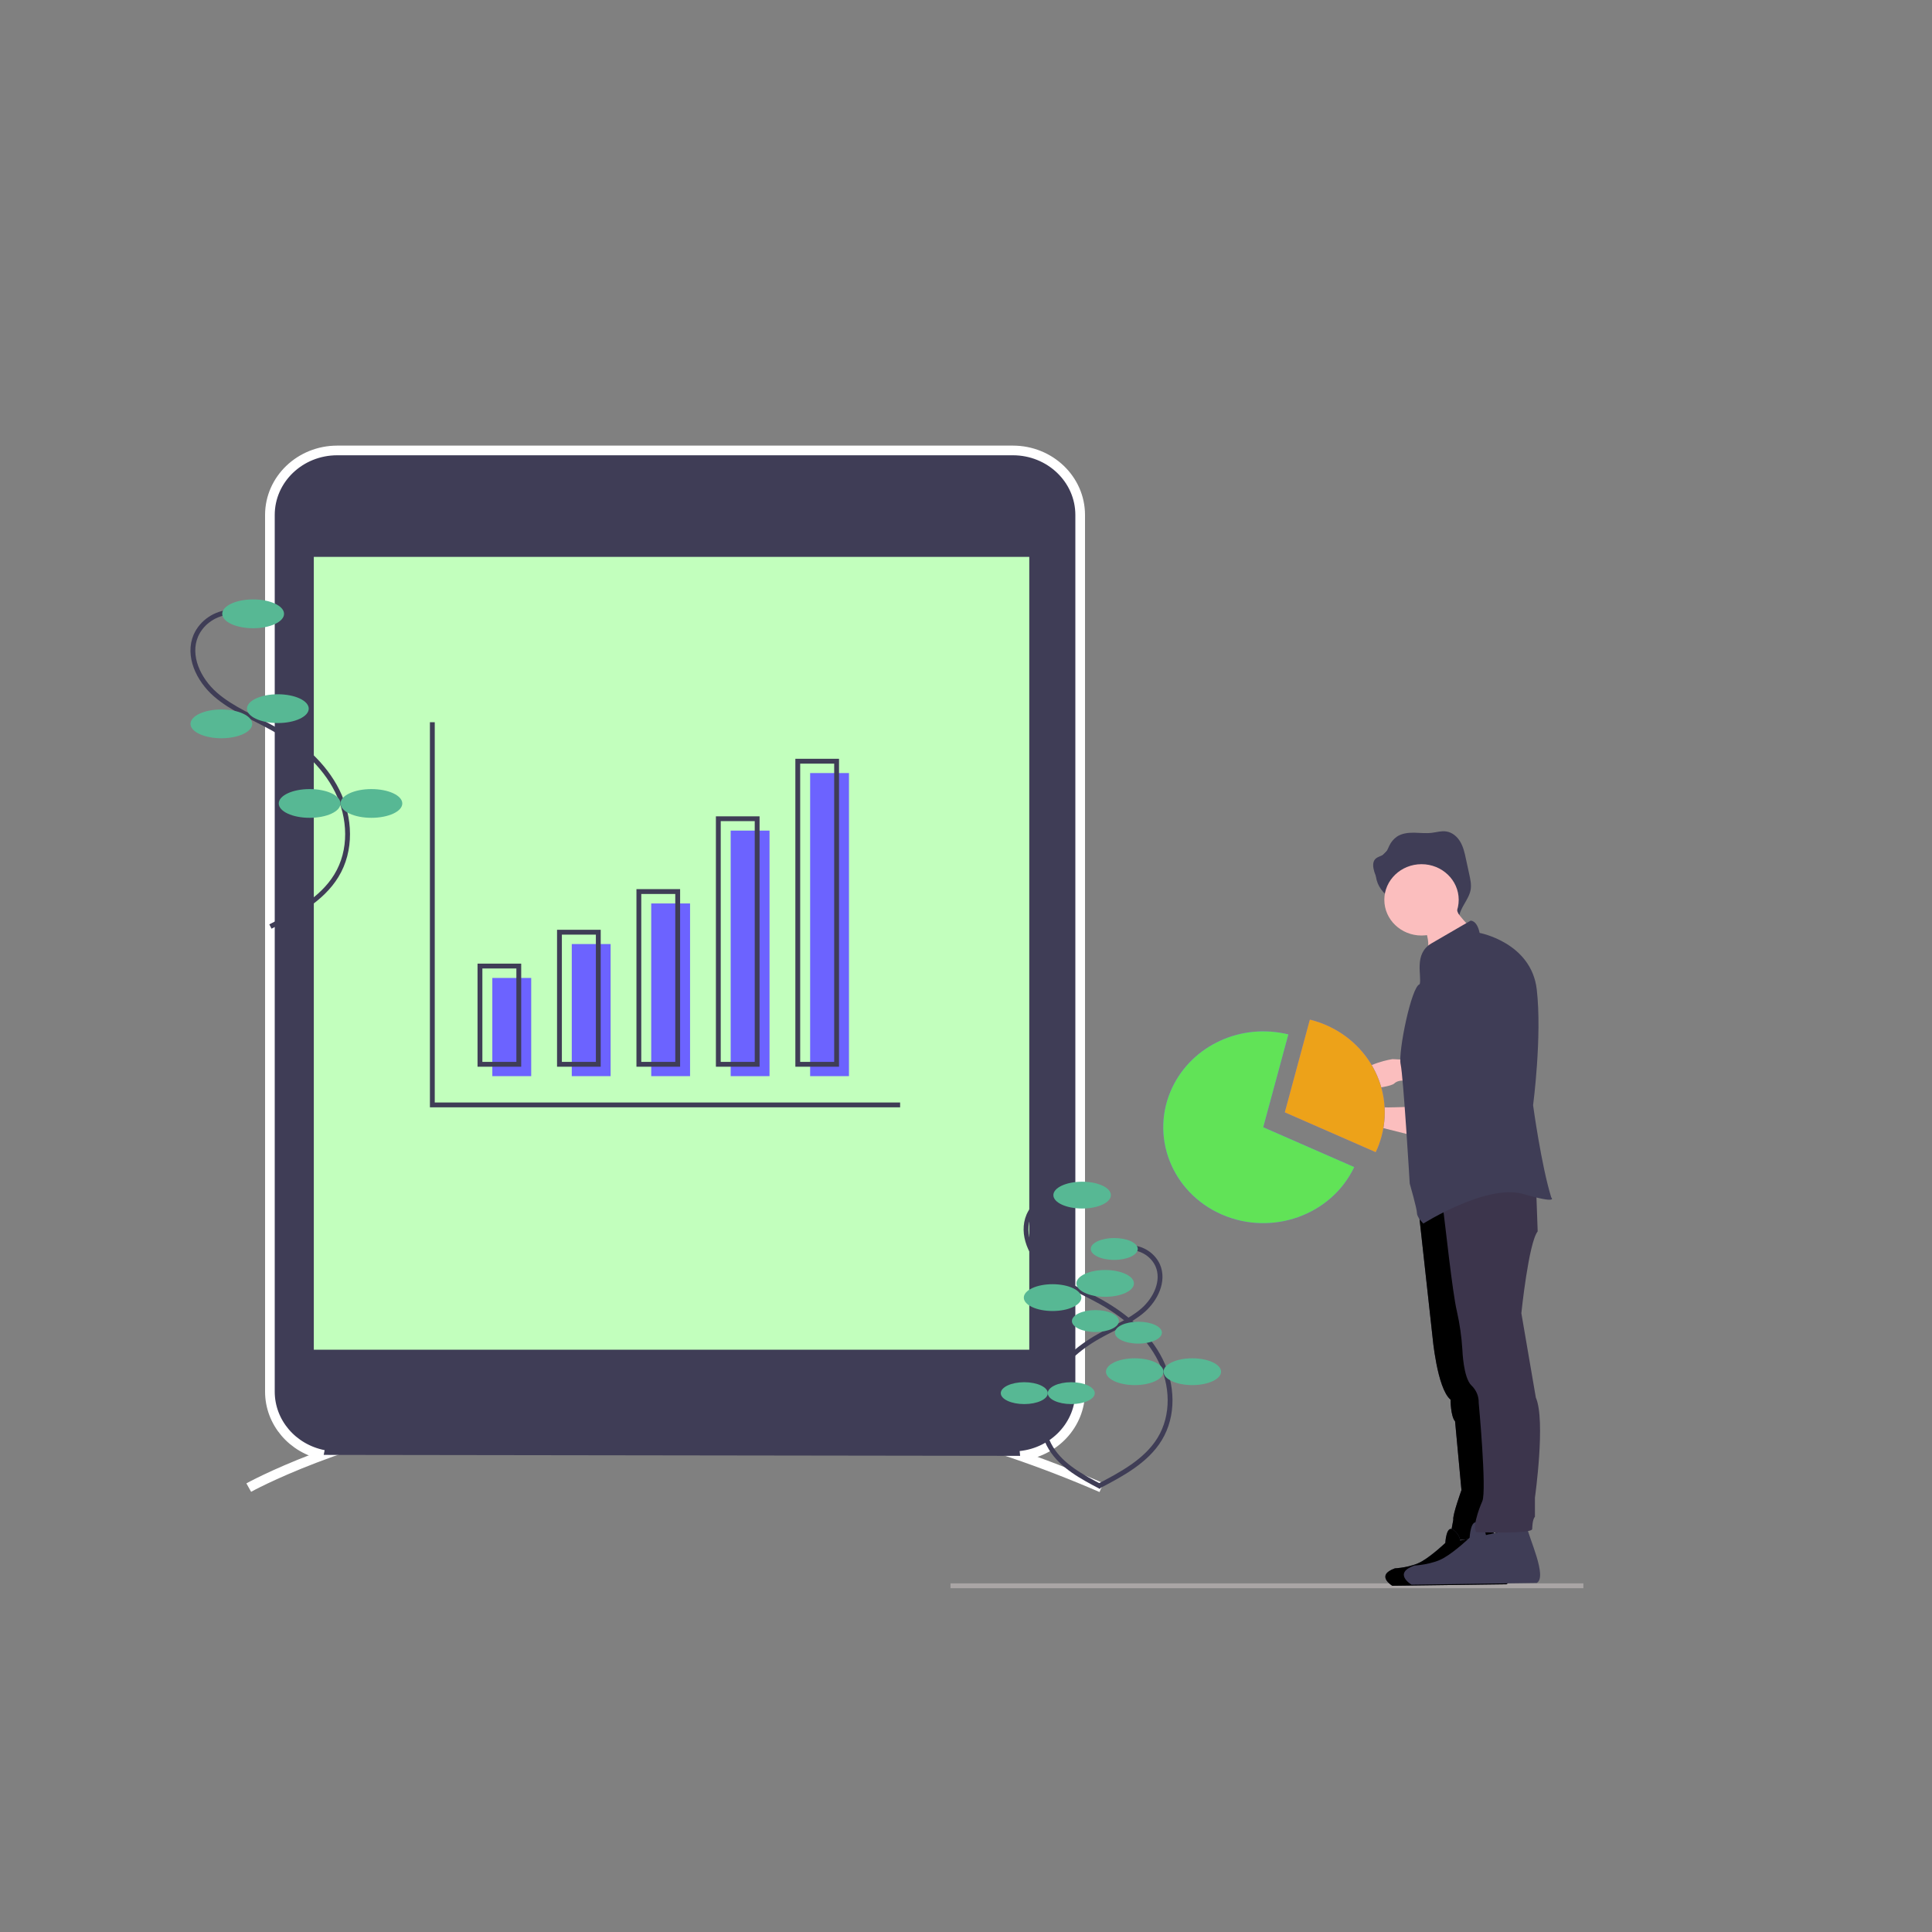 <?xml version="1.0" encoding="UTF-8" standalone="no"?>
<!DOCTYPE svg PUBLIC "-//W3C//DTD SVG 1.1//EN" "http://www.w3.org/Graphics/SVG/1.1/DTD/svg11.dtd">
<svg version="1.1" xmlns="http://www.w3.org/2000/svg" xmlns:xlink="http://www.w3.org/1999/xlink" preserveAspectRatio="xMidYMid meet" viewBox="0 0 400 400" width="400" height="400"><rect x="0" y="0" width="400" height="400" fill="#808080" stroke="none"/><defs><path d="M282.67 228.64C282.67 228.64 274.77 230.09 274.21 231.52C274.21 231.52 283.23 233.14 284.73 233.14C284.73 233.14 293.37 235.31 293.37 235.31C293.22 234.08 292.77 230.4 292.62 229.18C290.63 229.08 284.17 229.72 282.67 228.64Z" id="kA68eC9fY"></path><path d="M282.67 228.64C282.67 228.64 274.77 230.09 274.21 231.52C274.21 231.52 283.23 233.14 284.73 233.14C284.73 233.14 293.37 235.31 293.37 235.31C293.22 234.08 292.77 230.4 292.62 229.18C290.63 229.08 284.17 229.72 282.67 228.64Z" id="e4bmiIjuP9"></path><path d="M293.13 186.25C292.4 185.71 292.34 184.68 291.81 183.96C291.04 182.93 289.5 182.8 288.17 182.85C287.37 182.89 286.49 182.93 285.8 182.51C285.1 182.07 284.79 181.27 284.54 180.5C284.27 179.59 284.09 178.49 284.78 177.81C285.26 177.35 286.02 177.25 286.56 176.83C287.11 176.41 287.34 175.72 287.64 175.1C287.98 174.36 288.53 173.7 289.21 173.22C290.23 172.54 291.51 172.39 292.74 172.4C293.97 172.42 295.2 172.57 296.42 172.43C297.42 172.31 298.41 171.99 299.41 172.14C300.67 172.31 301.73 173.23 302.35 174.31C302.97 175.38 303.25 176.61 303.5 177.81C303.57 178.13 304.14 180.76 304.21 181.08C304.43 182.1 304.65 183.14 304.49 184.17C304.13 186.29 302.18 187.98 302.04 190.12C301.77 188.92 300.9 187.92 299.71 187.47C299.56 187.4 299.4 187.38 299.24 187.42C299.04 187.48 298.92 187.67 298.81 187.82C298.48 188.23 297.47 188.85 296.9 188.56C296.39 188.3 296.77 187.48 296.12 187.07C295.66 186.82 295.14 186.68 294.62 186.67C294.09 186.67 293.57 186.53 293.13 186.25Z" id="b1sNPL1qlD"></path><path d="M293.13 186.25C292.4 185.71 292.34 184.68 291.81 183.96C291.04 182.93 289.5 182.8 288.17 182.85C287.37 182.89 286.49 182.93 285.8 182.51C285.1 182.07 284.79 181.27 284.54 180.5C284.27 179.59 284.09 178.49 284.78 177.81C285.26 177.35 286.02 177.25 286.56 176.83C287.11 176.41 287.34 175.72 287.64 175.1C287.98 174.36 288.53 173.7 289.21 173.22C290.23 172.54 291.51 172.39 292.74 172.4C293.97 172.42 295.2 172.57 296.42 172.43C297.42 172.31 298.41 171.99 299.41 172.14C300.67 172.31 301.73 173.23 302.35 174.31C302.97 175.38 303.25 176.61 303.5 177.81C303.57 178.13 304.14 180.76 304.21 181.08C304.43 182.1 304.65 183.14 304.49 184.17C304.13 186.29 302.18 187.98 302.04 190.12C301.77 188.92 300.9 187.92 299.71 187.47C299.56 187.4 299.4 187.38 299.24 187.42C299.04 187.48 298.92 187.67 298.81 187.82C298.48 188.23 297.47 188.85 296.9 188.56C296.39 188.3 296.77 187.48 296.12 187.07C295.66 186.82 295.14 186.68 294.62 186.67C294.09 186.67 293.57 186.53 293.13 186.25Z" id="e7etm0M0o"></path><path d="M311.41 227.93C311.41 227.93 308.59 227.56 308.21 227.93C307.84 228.28 293.93 225.94 292.05 223.95C292.05 223.95 289.8 223.24 288.67 224.32C287.55 225.4 276.28 226.48 279.66 223.24C283.04 219.99 288.3 219.28 288.3 219.28C289.02 219.31 294.73 219.6 295.44 219.63C295.44 219.63 299.2 220.71 301.45 219.63C301.45 219.63 310.09 218.91 310.09 218.91C311.18 219.28 314.44 220.36 315.54 220.71C314.71 222.15 316.85 228.64 311.41 227.93Z" id="a4ObfVk4Mf"></path><path d="M311.41 227.93C311.41 227.93 308.59 227.56 308.21 227.93C307.84 228.28 293.93 225.94 292.05 223.95C292.05 223.95 289.8 223.24 288.67 224.32C287.55 225.4 276.28 226.48 279.66 223.24C283.04 219.99 288.3 219.28 288.3 219.28C289.02 219.31 294.73 219.6 295.44 219.63C295.44 219.63 299.2 220.71 301.45 219.63C301.45 219.63 310.09 218.91 310.09 218.91C311.18 219.28 314.44 220.36 315.54 220.71C314.71 222.15 316.85 228.64 311.41 227.93Z" id="f4QIrlVRqY"></path><path d="M316.29 223.24C316.29 223.24 311.59 221.25 310.65 221.44C310.65 221.44 305.96 219.09 305.96 219.09C305.96 219.09 301.64 209.37 302.01 206.67C302.38 203.96 302.2 196.03 307.84 195.67C309.53 198.19 316.29 196.57 316.29 208.29C316.29 209.78 316.29 221.74 316.29 223.24Z" id="f3rurKc29"></path><path d="M316.29 223.24C316.29 223.24 311.59 221.25 310.65 221.44C310.65 221.44 305.96 219.09 305.96 219.09C305.96 219.09 301.64 209.37 302.01 206.67C302.38 203.96 302.2 196.03 307.84 195.67C309.53 198.19 316.29 196.57 316.29 208.29C316.29 209.78 316.29 221.74 316.29 223.24Z" id="bJHtpSbz1"></path><path d="M294.31 185.31C298.31 185.31 301.54 183.69 301.54 181.71C301.54 179.71 298.31 178.1 294.31 178.1C290.31 178.1 287.08 179.71 287.08 181.71C287.08 183.69 290.31 185.31 294.31 185.31Z" id="cxrBHqDEE"></path><path d="M294.31 185.31C298.31 185.31 301.54 183.69 301.54 181.71C301.54 179.71 298.31 178.1 294.31 178.1C290.31 178.1 287.08 179.71 287.08 181.71C287.08 183.69 290.31 185.31 294.31 185.31Z" id="c8SR86mKY"></path><path d="M301.08 188.37C302.47 188.37 303.61 185.67 303.61 182.34C303.61 179.01 302.47 176.3 301.08 176.3C299.67 176.3 298.54 179.01 298.54 182.34C298.54 185.67 299.67 188.37 301.08 188.37Z" id="a7UlALFyP"></path><path d="M301.08 188.37C302.47 188.37 303.61 185.67 303.61 182.34C303.61 179.01 302.47 176.3 301.08 176.3C299.67 176.3 298.54 179.01 298.54 182.34C298.54 185.67 299.67 188.37 301.08 188.37Z" id="dj850yqjS"></path><path d="M286.03 235.29C285.73 236.41 285.33 237.5 284.83 238.55C283.57 238 277.29 235.25 266 230.3C268.76 220.06 270.49 213.65 271.19 211.09C282.25 213.84 288.9 224.67 286.03 235.29Z" id="c46SFOHvQi"></path><path d="M286.03 235.29C285.73 236.41 285.33 237.5 284.83 238.55C283.57 238 277.29 235.25 266 230.3C268.76 220.06 270.49 213.65 271.19 211.09C282.25 213.84 288.9 224.67 286.03 235.29Z" id="a2gVqWx2n"></path><path d="M280.38 241.63C275.64 251.6 263.35 256 252.95 251.45C242.55 246.9 237.96 235.12 242.71 225.14C246.88 216.38 257.01 211.75 266.74 214.16C266.05 216.73 264.32 223.13 261.54 233.38C272.85 238.32 279.13 241.08 280.38 241.63Z" id="azhJMD0M4"></path><path d="M280.38 241.63C275.64 251.6 263.35 256 252.95 251.45C242.55 246.9 237.96 235.12 242.71 225.14C246.88 216.38 257.01 211.75 266.74 214.16C266.05 216.73 264.32 223.13 261.54 233.38C272.85 238.32 279.13 241.08 280.38 241.63Z" id="a1wwvwy8em"></path><path d="M296.57 276.63C296.57 276.63 297.51 287.44 300.32 289.78C300.32 289.78 300.32 293.2 301.26 294.28C301.39 295.71 302.44 307.1 302.58 308.52C302.58 308.52 300.69 313.74 300.89 314.65C300.89 314.65 300.13 318.43 300.32 318.79C300.32 318.79 309.34 318.79 309.34 318.79C309.22 316.86 308.59 307.19 307.46 289.78C307.07 287.09 305.13 273.64 301.64 249.42L293.57 249.37C295.44 266.33 296.43 275.42 296.57 276.63Z" id="b3NpYqk5ZO"></path><path d="M296.57 276.63C296.57 276.63 297.51 287.44 300.32 289.78C300.32 289.78 300.32 293.2 301.26 294.28C301.39 295.71 302.44 307.1 302.58 308.52C302.58 308.52 300.69 313.74 300.89 314.65C300.89 314.65 300.13 318.43 300.32 318.79C300.32 318.79 309.34 318.79 309.34 318.79C309.22 316.86 308.59 307.19 307.46 289.78C307.07 287.09 305.13 273.64 301.64 249.42L293.57 249.37C295.44 266.33 296.43 275.42 296.57 276.63Z" id="i5PvchcP1x"></path><path d="M296.57 276.63C296.57 276.63 297.51 287.44 300.32 289.78C300.32 289.78 300.32 293.2 301.26 294.28C301.39 295.71 302.44 307.1 302.58 308.52C302.58 308.52 300.69 313.74 300.89 314.65C300.89 314.65 300.13 318.43 300.32 318.79C300.32 318.79 309.34 318.79 309.34 318.79C309.22 316.86 308.59 307.19 307.46 289.78C307.07 287.09 305.13 273.64 301.64 249.42L293.57 249.37C295.44 266.33 296.43 275.42 296.57 276.63Z" id="b36rICAebP"></path><path d="M296.57 276.63C296.57 276.63 297.51 287.44 300.32 289.78C300.32 289.78 300.32 293.2 301.26 294.28C301.39 295.71 302.44 307.1 302.58 308.52C302.58 308.52 300.69 313.74 300.89 314.65C300.89 314.65 300.13 318.43 300.32 318.79C300.32 318.79 309.34 318.79 309.34 318.79C309.22 316.86 308.59 307.19 307.46 289.78C307.07 287.09 305.13 273.64 301.64 249.42L293.57 249.37C295.44 266.33 296.43 275.42 296.57 276.63Z" id="c1uDStAbOq"></path><path d="M327.82 328.32L196.79 328.32" id="ahEUTjTM9"></path><path d="M327.82 328.32L196.79 328.32" id="e1MtsFBvsZ"></path><path d="M294.22 187.83C299.41 187.83 303.61 184.69 303.61 180.8C303.61 176.92 299.41 173.78 294.22 173.78C289.03 173.78 284.83 176.92 284.83 180.8C284.83 184.69 289.03 187.83 294.22 187.83Z" id="euOOUr2pK"></path><path d="M294.22 187.83C299.41 187.83 303.61 184.69 303.61 180.8C303.61 176.92 299.41 173.78 294.22 173.78C289.03 173.78 284.83 176.92 284.83 180.8C284.83 184.69 289.03 187.83 294.22 187.83Z" id="c1ZMI2oUGq"></path><path d="M311.91 328C311.91 328 288.27 328.32 288.27 328.32C288.27 328.32 284.68 326.19 288.79 324.71C288.79 324.71 292.21 324.55 294.44 323.23C296.66 321.91 299.24 319.45 299.24 319.45C299.24 319.45 299.41 315.84 300.78 316.66C301.61 317.18 302.17 318.02 302.32 318.96C303.86 318.63 308.49 317.65 310.03 317.31C310.41 319.45 313.96 326.85 311.91 328Z" id="j2epW1pUV"></path><path d="M311.91 328C311.91 328 288.27 328.32 288.27 328.32C288.27 328.32 284.68 326.19 288.79 324.71C288.79 324.71 292.21 324.55 294.44 323.23C296.66 321.91 299.24 319.45 299.24 319.45C299.24 319.45 299.41 315.84 300.78 316.66C301.61 317.18 302.17 318.02 302.32 318.96C303.86 318.63 308.49 317.65 310.03 317.31C310.41 319.45 313.96 326.85 311.91 328Z" id="b6iuJTxLJy"></path><path d="M311.91 328C311.91 328 288.27 328.32 288.27 328.32C288.27 328.32 284.68 326.19 288.79 324.71C288.79 324.71 292.21 324.55 294.44 323.23C296.66 321.91 299.24 319.45 299.24 319.45C299.24 319.45 299.41 315.84 300.78 316.66C301.61 317.18 302.17 318.02 302.32 318.96C303.86 318.63 308.49 317.65 310.03 317.31C310.41 319.45 313.96 326.85 311.91 328Z" id="dEqM6a1rB"></path><path d="M311.91 328C311.91 328 288.27 328.32 288.27 328.32C288.27 328.32 284.68 326.19 288.79 324.71C288.79 324.71 292.21 324.55 294.44 323.23C296.66 321.91 299.24 319.45 299.24 319.45C299.24 319.45 299.41 315.84 300.78 316.66C301.61 317.18 302.17 318.02 302.32 318.96C303.86 318.63 308.49 317.65 310.03 317.31C310.41 319.45 313.96 326.85 311.91 328Z" id="a6y4fHCHC"></path><path d="M318.17 327.73C318.17 327.73 292.24 328.09 292.24 328.09C292.24 328.09 288.3 325.75 292.81 324.13C292.81 324.13 296.57 323.96 299 322.51C301.45 321.07 304.27 318.36 304.27 318.36C304.27 318.36 304.46 314.4 305.96 315.31C306.87 315.88 307.48 316.79 307.65 317.82C309.34 317.47 314.41 316.39 316.1 316.02C316.51 318.37 320.42 326.47 318.17 327.73Z" id="brRwsPF26"></path><path d="M318.17 327.73C318.17 327.73 292.24 328.09 292.24 328.09C292.24 328.09 288.3 325.75 292.81 324.13C292.81 324.13 296.57 323.96 299 322.51C301.45 321.07 304.27 318.36 304.27 318.36C304.27 318.36 304.46 314.4 305.96 315.31C306.87 315.88 307.48 316.79 307.65 317.82C309.34 317.47 314.41 316.39 316.1 316.02C316.51 318.37 320.42 326.47 318.17 327.73Z" id="adKPwxKc"></path><path d="M301.64 271.52C302.23 274.13 302.6 276.79 302.77 279.45C302.77 279.45 302.95 285.22 304.64 286.84C305.64 287.78 306.19 289.09 306.15 290.44C306.15 290.44 307.84 308.63 306.9 310.79C306.9 310.79 304.68 315.77 305.62 317.21C305.62 317.21 317.23 317.65 317.23 316.56C317.23 316.56 317.23 314.58 317.79 314.04C317.79 314.04 317.79 310.08 317.79 310.08C317.79 310.08 320.05 294.05 317.98 289.36C317.98 289.36 314.98 271.88 314.98 271.88C314.98 271.88 316.48 257.29 318.36 254.95C318.36 254.95 317.98 244.32 317.98 244.32C314.11 245.25 302.5 248.07 298.63 249C299.23 253.5 300.69 267.56 301.64 271.52Z" id="eKVJ5pS33"></path><path d="M301.64 271.52C302.23 274.13 302.6 276.79 302.77 279.45C302.77 279.45 302.95 285.22 304.64 286.84C305.64 287.78 306.19 289.09 306.15 290.44C306.15 290.44 307.84 308.63 306.9 310.79C306.9 310.79 304.68 315.77 305.62 317.21C305.62 317.21 317.23 317.65 317.23 316.56C317.23 316.56 317.23 314.58 317.79 314.04C317.79 314.04 317.79 310.08 317.79 310.08C317.79 310.08 320.05 294.05 317.98 289.36C317.98 289.36 314.98 271.88 314.98 271.88C314.98 271.88 316.48 257.29 318.36 254.95C318.36 254.95 317.98 244.32 317.98 244.32C314.11 245.25 302.5 248.07 298.63 249C299.23 253.5 300.69 267.56 301.64 271.52Z" id="a3RlamcKX"></path><path d="M295.37 198.03C295.93 196.18 295.81 194.2 295.02 192.43C294.75 191.83 294.39 191.18 294.59 190.56C294.78 190.1 295.11 189.72 295.54 189.46C296.47 188.78 297.44 188.14 298.44 187.56C299.15 187.15 300.6 186.08 301.4 186.2C301.44 187.24 301.46 188.18 301.94 189.16C302.06 189.39 303.84 191.56 303.92 191.37C303.7 191.85 303.18 192.12 302.7 192.36C299.95 193.83 297.64 195.93 295.37 198.03Z" id="aVEADwLRp"></path><path d="M295.37 198.03C295.93 196.18 295.81 194.2 295.02 192.43C294.75 191.83 294.39 191.18 294.59 190.56C294.78 190.1 295.11 189.72 295.54 189.46C296.47 188.78 297.44 188.14 298.44 187.56C299.15 187.15 300.6 186.08 301.4 186.2C301.44 187.24 301.46 188.18 301.94 189.16C302.06 189.39 303.84 191.56 303.92 191.37C303.7 191.85 303.18 192.12 302.7 192.36C299.95 193.83 297.64 195.93 295.37 198.03Z" id="g6crZwahC"></path><path d="M302.01 186.3C302.01 190.38 298.56 193.69 294.31 193.69C290.06 193.69 286.61 190.38 286.61 186.3C286.61 182.22 290.06 178.92 294.31 178.92C298.56 178.92 302.01 182.22 302.01 186.3Z" id="aZ2fpfMI"></path><path d="M302.01 186.3C302.01 190.38 298.56 193.69 294.31 193.69C290.06 193.69 286.61 190.38 286.61 186.3C286.61 182.22 290.06 178.92 294.31 178.92C298.56 178.92 302.01 182.22 302.01 186.3Z" id="i16Cv8xCQP"></path><path d="M304.46 190.62C304.46 190.62 305.77 190.45 306.34 193.15C306.34 193.15 317.04 195.13 318.17 204.86C319.29 214.59 317.41 228.82 317.41 228.82C317.41 228.82 319.1 241.25 321.17 247.92C321.17 247.92 322.86 249.36 315.35 247.2C307.84 245.04 294.69 253.32 294.69 253.32C294.69 253.32 293.37 252.07 293.37 251.16C293.37 250.26 291.87 245.04 291.87 245.04C291.87 245.04 290.55 222.87 289.99 220.36C289.43 217.83 292.24 204.14 293.93 203.78C294.42 202.08 292.62 197.48 296.38 195.31C300.13 193.15 302.84 191.56 304.46 190.62Z" id="b1E8ofd1ry"></path><path d="M304.46 190.62C304.46 190.62 305.77 190.45 306.34 193.15C306.34 193.15 317.04 195.13 318.17 204.86C319.29 214.59 317.41 228.82 317.41 228.82C317.41 228.82 319.1 241.25 321.17 247.92C321.17 247.92 322.86 249.36 315.35 247.2C307.84 245.04 294.69 253.32 294.69 253.32C294.69 253.32 293.37 252.07 293.37 251.16C293.37 250.26 291.87 245.04 291.87 245.04C291.87 245.04 290.55 222.87 289.99 220.36C289.43 217.83 292.24 204.14 293.93 203.78C294.42 202.08 292.62 197.48 296.38 195.31C300.13 193.15 302.84 191.56 304.46 190.62Z" id="d2MKWUpDSK"></path><path d="M51.5 307.99C51.5 307.99 128.62 264.87 228.04 307.99" id="i2aOR3WWmb"></path><path d="M51.5 307.99C51.5 307.99 128.62 264.87 228.04 307.99" id="e2AKLkZn"></path><path d="M67.02 301.22C60.53 299.94 55.88 294.47 55.88 288.12C55.88 269.97 55.88 124.78 55.88 106.62C55.88 99.24 62.12 93.26 69.82 93.26C69.82 93.26 69.82 93.26 69.82 93.26C83.81 93.26 195.72 93.26 209.71 93.26C217.4 93.26 223.64 99.24 223.64 106.62C223.64 106.62 223.64 106.62 223.64 106.62C223.64 124.78 223.64 269.97 223.64 288.12C223.64 294.95 218.29 300.68 211.21 301.42" id="b2pGnJwCD"></path><path d="M67.02 301.22C60.53 299.94 55.88 294.47 55.88 288.12C55.88 269.97 55.88 124.78 55.88 106.62C55.88 99.24 62.12 93.26 69.82 93.26C69.82 93.26 69.82 93.26 69.82 93.26C83.81 93.26 195.72 93.26 209.71 93.26C217.4 93.26 223.64 99.24 223.64 106.62C223.64 106.62 223.64 106.62 223.64 106.62C223.64 124.78 223.64 269.97 223.64 288.12C223.64 294.95 218.29 300.68 211.21 301.42" id="ccMxZQiSH"></path><path d="M213.6 114.8C213.6 213.89 213.6 268.93 213.6 279.94C213.6 279.94 213.6 279.94 213.6 279.94C124.12 279.94 74.41 279.94 64.47 279.94C64.47 279.94 64.47 279.94 64.47 279.94C64.47 180.86 64.47 125.81 64.47 114.8C64.47 114.8 64.47 114.8 64.47 114.8C153.95 114.8 203.65 114.8 213.6 114.8C213.6 114.8 213.6 114.8 213.6 114.8Z" id="c6ojMnKkQ"></path><path d="M213.6 114.8C213.6 213.89 213.6 268.93 213.6 279.94C213.6 279.94 213.6 279.94 213.6 279.94C124.12 279.94 74.41 279.94 64.47 279.94C64.47 279.94 64.47 279.94 64.47 279.94C64.47 180.86 64.47 125.81 64.47 114.8C64.47 114.8 64.47 114.8 64.47 114.8C153.95 114.8 203.65 114.8 213.6 114.8C213.6 114.8 213.6 114.8 213.6 114.8Z" id="a4sFxbjH1e"></path><path d="M136.11 103.95C136.11 105.89 137.75 107.45 139.76 107.45C141.79 107.45 143.42 105.89 143.42 103.95C143.42 102.01 141.79 100.44 139.76 100.44C137.75 100.44 136.11 102.01 136.11 103.95Z" id="aJHJrycRM"></path><path d="M136.11 103.95C136.11 105.89 137.75 107.45 139.76 107.45C141.79 107.45 143.42 105.89 143.42 103.95C143.42 102.01 141.79 100.44 139.76 100.44C137.75 100.44 136.11 102.01 136.11 103.95Z" id="fdXZ2fK8t"></path><path d="M131.92 288.92C132.91 284.76 137.22 282.16 141.55 283.11C144.62 283.77 146.99 286.09 147.63 289.04" id="a1YAXwYf3U"></path><path d="M131.92 288.92C132.91 284.76 137.22 282.16 141.55 283.11C144.62 283.77 146.99 286.09 147.63 289.04" id="a1w8RLQSG6"></path><path d="M47.8 126.72C44.62 126.89 41.81 128.77 40.56 131.57C38.75 135.77 41.08 140.7 44.58 143.77C48.08 146.83 52.57 148.58 56.66 150.88C62.14 153.96 67.07 158.25 69.82 163.76C72.56 169.27 72.86 176.08 69.62 181.34C66.63 186.22 61.19 189.14 55.99 191.83" id="a2D05PIwim"></path><path d="M47.8 126.72C44.62 126.89 41.81 128.77 40.56 131.57C38.75 135.77 41.08 140.7 44.58 143.77C48.08 146.83 52.57 148.58 56.66 150.88C62.14 153.96 67.07 158.25 69.82 163.76C72.56 169.27 72.86 176.08 69.62 181.34C66.63 186.22 61.19 189.14 55.99 191.83" id="c5gnsqL9n"></path><path d="M52.41 130.07C48.87 130.07 46.01 128.73 46.01 127.09C46.01 125.44 48.87 124.1 52.41 124.1C55.94 124.1 58.81 125.44 58.81 127.09C58.81 128.73 55.94 130.07 52.41 130.07Z" id="b16D17bYnq"></path><path d="M52.41 130.07C48.87 130.07 46.01 128.73 46.01 127.09C46.01 125.44 48.87 124.1 52.41 124.1C55.94 124.1 58.81 125.44 58.81 127.09C58.81 128.73 55.94 130.07 52.41 130.07Z" id="e5Z5l3YC3G"></path><path d="M57.52 149.7C53.99 149.7 51.13 148.36 51.13 146.72C51.13 145.07 53.99 143.74 57.52 143.74C61.06 143.74 63.92 145.07 63.92 146.72C63.92 148.36 61.06 149.7 57.52 149.7Z" id="a2tSycQkiP"></path><path d="M57.52 149.7C53.99 149.7 51.13 148.36 51.13 146.72C51.13 145.07 53.99 143.74 57.52 143.74C61.06 143.74 63.92 145.07 63.92 146.72C63.92 148.36 61.06 149.7 57.52 149.7Z" id="bbF51pdV2"></path><path d="M45.83 152.85C42.3 152.85 39.44 151.51 39.44 149.87C39.44 148.22 42.3 146.89 45.83 146.89C49.36 146.89 52.22 148.22 52.22 149.87C52.22 151.51 49.36 152.85 45.83 152.85Z" id="f1Pt82SwqY"></path><path d="M45.83 152.85C42.3 152.85 39.44 151.51 39.44 149.87C39.44 148.22 42.3 146.89 45.83 146.89C49.36 146.89 52.22 148.22 52.22 149.87C52.22 151.51 49.36 152.85 45.83 152.85Z" id="b8CJvCTl8o"></path><path d="M64.11 169.32C60.57 169.32 57.71 168 57.71 166.35C57.71 164.7 60.57 163.37 64.11 163.37C67.64 163.37 70.5 164.7 70.5 166.35C70.5 168 67.64 169.32 64.11 169.32Z" id="a8O1oTyV7v"></path><path d="M64.11 169.32C60.57 169.32 57.71 168 57.71 166.35C57.71 164.7 60.57 163.37 64.11 163.37C67.64 163.37 70.5 164.7 70.5 166.35C70.5 168 67.64 169.32 64.11 169.32Z" id="gbB9it7y5"></path><path d="M76.89 169.32C73.37 169.32 70.5 168 70.5 166.35C70.5 164.7 73.37 163.37 76.89 163.37C80.43 163.37 83.29 164.7 83.29 166.35C83.29 168 80.43 169.32 76.89 169.32Z" id="a3AOs4682e"></path><path d="M76.89 169.32C73.37 169.32 70.5 168 70.5 166.35C70.5 164.7 73.37 163.37 76.89 163.37C80.43 163.37 83.29 164.7 83.29 166.35C83.29 168 80.43 169.32 76.89 169.32Z" id="a3708FbzTQ"></path><path d="M219.75 247.09C216.79 247.25 214.19 249.01 213.01 251.61C211.33 255.53 213.5 260.12 216.75 262.97C220.02 265.82 224.2 267.45 228 269.59C233.11 272.46 237.7 276.46 240.25 281.58C242.81 286.71 243.09 293.05 240.08 297.96C237.3 302.5 232.22 305.22 227.39 307.73" id="bFHzDC1nn"></path><path d="M219.75 247.09C216.79 247.25 214.19 249.01 213.01 251.61C211.33 255.53 213.5 260.12 216.75 262.97C220.02 265.82 224.2 267.45 228 269.59C233.11 272.46 237.7 276.46 240.25 281.58C242.81 286.71 243.09 293.05 240.08 297.96C237.3 302.5 232.22 305.22 227.39 307.73" id="d2x2ePIlB"></path><path d="M224.05 250.21C220.75 250.21 218.09 248.97 218.09 247.44C218.09 245.9 220.75 244.66 224.05 244.66C227.34 244.66 230 245.9 230 247.44C230 248.97 227.34 250.21 224.05 250.21Z" id="b15WGRKoj"></path><path d="M224.05 250.21C220.75 250.21 218.09 248.97 218.09 247.44C218.09 245.9 220.75 244.66 224.05 244.66C227.34 244.66 230 245.9 230 247.44C230 248.97 227.34 250.21 224.05 250.21Z" id="a32XaTRLyW"></path><path d="M228.81 268.49C225.52 268.49 222.86 267.25 222.86 265.72C222.86 264.19 225.52 262.94 228.81 262.94C232.11 262.94 234.77 264.19 234.77 265.72C234.77 267.25 232.11 268.49 228.81 268.49Z" id="ebbVeubOt"></path><path d="M228.81 268.49C225.52 268.49 222.86 267.25 222.86 265.72C222.86 264.19 225.52 262.94 228.81 262.94C232.11 262.94 234.77 264.19 234.77 265.72C234.77 267.25 232.11 268.49 228.81 268.49Z" id="b1p8CLcxCN"></path><path d="M217.92 271.43C214.63 271.43 211.97 270.19 211.97 268.66C211.97 267.12 214.63 265.88 217.92 265.88C221.22 265.88 223.88 267.12 223.88 268.66C223.88 270.19 221.22 271.43 217.92 271.43Z" id="b2eNuDC3xN"></path><path d="M217.92 271.43C214.63 271.43 211.97 270.19 211.97 268.66C211.97 267.12 214.63 265.88 217.92 265.88C221.22 265.88 223.88 267.12 223.88 268.66C223.88 270.19 221.22 271.43 217.92 271.43Z" id="b22ZPNgEJP"></path><path d="M234.94 286.77C231.65 286.77 228.98 285.53 228.98 284C228.98 282.47 231.65 281.22 234.94 281.22C238.23 281.22 240.89 282.47 240.89 284C240.89 285.53 238.23 286.77 234.94 286.77Z" id="j6TUvgNK6"></path><path d="M234.94 286.77C231.65 286.77 228.98 285.53 228.98 284C228.98 282.47 231.65 281.22 234.94 281.22C238.23 281.22 240.89 282.47 240.89 284C240.89 285.53 238.23 286.77 234.94 286.77Z" id="c1sceHYsFJ"></path><path d="M246.85 286.77C243.57 286.77 240.89 285.53 240.89 284C240.89 282.47 243.57 281.22 246.85 281.22C250.14 281.22 252.81 282.47 252.81 284C252.81 285.53 250.14 286.77 246.85 286.77Z" id="c17CTaB4PV"></path><path d="M246.85 286.77C243.57 286.77 240.89 285.53 240.89 284C240.89 282.47 243.57 281.22 246.85 281.22C250.14 281.22 252.81 282.47 252.81 284C252.81 285.53 250.14 286.77 246.85 286.77Z" id="a409yOpvI"></path><path d="M234.2 258.31C236.61 258.44 238.74 259.87 239.7 261.99C241.08 265.19 239.3 268.94 236.65 271.27C233.98 273.59 230.56 274.93 227.46 276.68C223.29 279.03 219.53 282.28 217.45 286.47C215.37 290.65 215.14 295.84 217.6 299.85C219.87 303.55 224.02 305.77 227.96 307.83" id="bfwKnpXYM"></path><path d="M234.2 258.31C236.61 258.44 238.74 259.87 239.7 261.99C241.08 265.19 239.3 268.94 236.65 271.27C233.98 273.59 230.56 274.93 227.46 276.68C223.29 279.03 219.53 282.28 217.45 286.47C215.37 290.65 215.14 295.84 217.6 299.85C219.87 303.55 224.02 305.77 227.96 307.83" id="adgWCHcRc"></path><path d="M230.69 260.85C228 260.85 225.83 259.83 225.83 258.58C225.83 257.33 228 256.32 230.69 256.32C233.37 256.32 235.56 257.33 235.56 258.58C235.56 259.83 233.37 260.85 230.69 260.85Z" id="e5XfvPebmh"></path><path d="M230.69 260.85C228 260.85 225.83 259.83 225.83 258.58C225.83 257.33 228 256.32 230.69 256.32C233.37 256.32 235.56 257.33 235.56 258.58C235.56 259.83 233.37 260.85 230.69 260.85Z" id="a3NJcbzZJp"></path><path d="M226.8 275.78C224.11 275.78 221.93 274.76 221.93 273.51C221.93 272.26 224.11 271.24 226.8 271.24C229.48 271.24 231.66 272.26 231.66 273.51C231.66 274.76 229.48 275.78 226.8 275.78Z" id="a1iwzU6E87"></path><path d="M226.8 275.78C224.11 275.78 221.93 274.76 221.93 273.51C221.93 272.26 224.11 271.24 226.8 271.24C229.48 271.24 231.66 272.26 231.66 273.51C231.66 274.76 229.48 275.78 226.8 275.78Z" id="b6UkSV4HS"></path><path d="M235.69 278.18C233 278.18 230.83 277.16 230.83 275.91C230.83 274.66 233 273.65 235.69 273.65C238.38 273.65 240.56 274.66 240.56 275.91C240.56 277.16 238.38 278.18 235.69 278.18Z" id="e3FQEK6Kuo"></path><path d="M235.69 278.18C233 278.18 230.83 277.16 230.83 275.91C230.83 274.66 233 273.65 235.69 273.65C238.38 273.65 240.56 274.66 240.56 275.91C240.56 277.16 238.38 278.18 235.69 278.18Z" id="gQjcjaYZc"></path><path d="M221.8 290.7C219.1 290.7 216.93 289.69 216.93 288.44C216.93 287.2 219.1 286.17 221.8 286.17C224.48 286.17 226.66 287.2 226.66 288.44C226.66 289.69 224.48 290.7 221.8 290.7Z" id="bgID7W858"></path><path d="M221.8 290.7C219.1 290.7 216.93 289.69 216.93 288.44C216.93 287.2 219.1 286.17 221.8 286.17C224.48 286.17 226.66 287.2 226.66 288.44C226.66 289.69 224.48 290.7 221.8 290.7Z" id="atefN06DX"></path><path d="M212.06 290.7C209.38 290.7 207.2 289.69 207.2 288.44C207.2 287.2 209.38 286.17 212.06 286.17C214.75 286.17 216.93 287.2 216.93 288.44C216.93 289.69 214.75 290.7 212.06 290.7Z" id="b21El0sfPM"></path><path d="M212.06 290.7C209.38 290.7 207.2 289.69 207.2 288.44C207.2 287.2 209.38 286.17 212.06 286.17C214.75 286.17 216.93 287.2 216.93 288.44C216.93 289.69 214.75 290.7 212.06 290.7Z" id="b1AWZ0tZw6"></path><path d="M89.51 149.53L89.51 228.76L186.36 228.76" id="arzBXudy7"></path><path d="M89.51 149.53L89.51 228.76L186.36 228.76" id="d1Uzjd5a6J"></path><path d="M109.98 202.47C109.98 214.67 109.98 221.45 109.98 222.8C109.98 222.8 109.98 222.8 109.98 222.8C105.15 222.8 102.47 222.8 101.93 222.8C101.93 222.8 101.93 222.8 101.93 222.8C101.93 210.61 101.93 203.82 101.93 202.47C101.93 202.47 101.93 202.47 101.93 202.47C106.76 202.47 109.44 202.47 109.98 202.47C109.98 202.47 109.98 202.47 109.98 202.47Z" id="a1ki6X4nE3"></path><path d="M109.98 202.47C109.98 214.67 109.98 221.45 109.98 222.8C109.98 222.8 109.98 222.8 109.98 222.8C105.15 222.8 102.47 222.8 101.93 222.8C101.93 222.8 101.93 222.8 101.93 222.8C101.93 210.61 101.93 203.82 101.93 202.47C101.93 202.47 101.93 202.47 101.93 202.47C106.76 202.47 109.44 202.47 109.98 202.47C109.98 202.47 109.98 202.47 109.98 202.47Z" id="bvGKJ633"></path><path d="M126.42 195.46C126.42 211.86 126.42 220.98 126.42 222.8C126.42 222.8 126.42 222.8 126.42 222.8C121.6 222.8 118.91 222.8 118.38 222.8C118.38 222.8 118.38 222.8 118.38 222.8C118.38 206.4 118.38 197.28 118.38 195.46C118.38 195.46 118.38 195.46 118.38 195.46C123.21 195.46 125.88 195.46 126.42 195.46C126.42 195.46 126.42 195.46 126.42 195.46Z" id="f2gydMAfRY"></path><path d="M126.42 195.46C126.42 211.86 126.42 220.98 126.42 222.8C126.42 222.8 126.42 222.8 126.42 222.8C121.6 222.8 118.91 222.8 118.38 222.8C118.38 222.8 118.38 222.8 118.38 222.8C118.38 206.4 118.38 197.28 118.38 195.46C118.38 195.46 118.38 195.46 118.38 195.46C123.21 195.46 125.88 195.46 126.42 195.46C126.42 195.46 126.42 195.46 126.42 195.46Z" id="fhek288bL"></path><path d="M142.87 187.05C142.87 208.5 142.87 220.42 142.87 222.8C142.87 222.8 142.87 222.8 142.87 222.8C138.04 222.8 135.37 222.8 134.83 222.8C134.83 222.8 134.83 222.8 134.83 222.8C134.83 201.35 134.83 189.43 134.83 187.05C134.83 187.05 134.83 187.05 134.83 187.05C139.65 187.05 142.34 187.05 142.87 187.05C142.87 187.05 142.87 187.05 142.87 187.05Z" id="acOedwaTk"></path><path d="M142.87 187.05C142.87 208.5 142.87 220.42 142.87 222.8C142.87 222.8 142.87 222.8 142.87 222.8C138.04 222.8 135.37 222.8 134.83 222.8C134.83 222.8 134.83 222.8 134.83 222.8C134.83 201.35 134.83 189.43 134.83 187.05C134.83 187.05 134.83 187.05 134.83 187.05C139.65 187.05 142.34 187.05 142.87 187.05C142.87 187.05 142.87 187.05 142.87 187.05Z" id="h1vwE6wHOV"></path><path d="M159.32 171.97C159.32 202.47 159.32 219.41 159.32 222.8C159.32 222.8 159.32 222.8 159.32 222.8C154.5 222.8 151.81 222.8 151.28 222.8C151.28 222.8 151.28 222.8 151.28 222.8C151.28 192.31 151.28 175.36 151.28 171.97C151.28 171.97 151.28 171.97 151.28 171.97C156.1 171.97 158.78 171.97 159.32 171.97C159.32 171.97 159.32 171.97 159.32 171.97Z" id="j8IsZyW63"></path><path d="M159.32 171.97C159.32 202.47 159.32 219.41 159.32 222.8C159.32 222.8 159.32 222.8 159.32 222.8C154.5 222.8 151.81 222.8 151.28 222.8C151.28 222.8 151.28 222.8 151.28 222.8C151.28 192.31 151.28 175.36 151.28 171.97C151.28 171.97 151.28 171.97 151.28 171.97C156.1 171.97 158.78 171.97 159.32 171.97C159.32 171.97 159.32 171.97 159.32 171.97Z" id="a3rNs8hIO"></path><path d="M175.77 160.05C175.77 197.7 175.77 218.62 175.77 222.8C175.77 222.8 175.77 222.8 175.77 222.8C170.94 222.8 168.27 222.8 167.73 222.8C167.73 222.8 167.73 222.8 167.73 222.8C167.73 185.15 167.73 164.23 167.73 160.05C167.73 160.05 167.73 160.05 167.73 160.05C172.55 160.05 175.24 160.05 175.77 160.05C175.77 160.05 175.77 160.05 175.77 160.05Z" id="b1dAlFr91y"></path><path d="M175.77 160.05C175.77 197.7 175.77 218.62 175.77 222.8C175.77 222.8 175.77 222.8 175.77 222.8C170.94 222.8 168.27 222.8 167.73 222.8C167.73 222.8 167.73 222.8 167.73 222.8C167.73 185.15 167.73 164.23 167.73 160.05C167.73 160.05 167.73 160.05 167.73 160.05C172.55 160.05 175.24 160.05 175.77 160.05C175.77 160.05 175.77 160.05 175.77 160.05Z" id="c2BJ5BBVkD"></path><path d="M107.41 200.01C107.41 212.22 107.41 218.99 107.41 220.35C107.41 220.35 107.41 220.35 107.41 220.35C102.59 220.35 99.91 220.35 99.37 220.35C99.37 220.35 99.37 220.35 99.37 220.35C99.37 208.15 99.37 201.37 99.37 200.01C99.37 200.01 99.37 200.01 99.37 200.01C104.2 200.01 106.88 200.01 107.41 200.01C107.41 200.01 107.41 200.01 107.41 200.01Z" id="b9N6EkN2Q"></path><path d="M107.41 200.01C107.41 212.22 107.41 218.99 107.41 220.35C107.41 220.35 107.41 220.35 107.41 220.35C102.59 220.35 99.91 220.35 99.37 220.35C99.37 220.35 99.37 220.35 99.37 220.35C99.37 208.15 99.37 201.37 99.37 200.01C99.37 200.01 99.37 200.01 99.37 200.01C104.2 200.01 106.88 200.01 107.41 200.01C107.41 200.01 107.41 200.01 107.41 200.01Z" id="b5Xi5oUjf"></path><path d="M123.87 193C123.87 209.41 123.87 218.53 123.87 220.35C123.87 220.35 123.87 220.35 123.87 220.35C119.04 220.35 116.36 220.35 115.83 220.35C115.83 220.35 115.83 220.35 115.83 220.35C115.83 203.94 115.83 194.83 115.83 193C115.83 193 115.83 193 115.83 193C120.64 193 123.33 193 123.87 193C123.87 193 123.87 193 123.87 193Z" id="a2ysKbPNML"></path><path d="M123.87 193C123.87 209.41 123.87 218.53 123.87 220.35C123.87 220.35 123.87 220.35 123.87 220.35C119.04 220.35 116.36 220.35 115.83 220.35C115.83 220.35 115.83 220.35 115.83 220.35C115.83 203.94 115.83 194.83 115.83 193C115.83 193 115.83 193 115.83 193C120.64 193 123.33 193 123.87 193C123.87 193 123.87 193 123.87 193Z" id="jlv3ghdM5"></path><path d="M140.31 184.59C140.31 206.05 140.31 217.97 140.31 220.35C140.31 220.35 140.31 220.35 140.31 220.35C135.49 220.35 132.8 220.35 132.27 220.35C132.27 220.35 132.27 220.35 132.27 220.35C132.27 198.89 132.27 186.98 132.27 184.59C132.27 184.59 132.27 184.59 132.27 184.59C137.1 184.59 139.77 184.59 140.31 184.59C140.31 184.59 140.31 184.59 140.31 184.59Z" id="a6J2ibEWp"></path><path d="M140.31 184.59C140.31 206.05 140.31 217.97 140.31 220.35C140.31 220.35 140.31 220.35 140.31 220.35C135.49 220.35 132.8 220.35 132.27 220.35C132.27 220.35 132.27 220.35 132.27 220.35C132.27 198.89 132.27 186.98 132.27 184.59C132.27 184.59 132.27 184.59 132.27 184.59C137.1 184.59 139.77 184.59 140.31 184.59C140.31 184.59 140.31 184.59 140.31 184.59Z" id="b8juiV9b8b"></path><path d="M156.76 169.51C156.76 200.01 156.76 216.96 156.76 220.35C156.76 220.35 156.76 220.35 156.76 220.35C151.94 220.35 149.26 220.35 148.72 220.35C148.72 220.35 148.72 220.35 148.72 220.35C148.72 189.85 148.72 172.9 148.72 169.51C148.72 169.51 148.72 169.51 148.72 169.51C153.54 169.51 156.23 169.51 156.76 169.51C156.76 169.51 156.76 169.51 156.76 169.51Z" id="dlAfebFVM"></path><path d="M156.76 169.51C156.76 200.01 156.76 216.96 156.76 220.35C156.76 220.35 156.76 220.35 156.76 220.35C151.94 220.35 149.26 220.35 148.72 220.35C148.72 220.35 148.72 220.35 148.72 220.35C148.72 189.85 148.72 172.9 148.72 169.51C148.72 169.51 148.72 169.51 148.72 169.51C153.54 169.51 156.23 169.51 156.76 169.51C156.76 169.51 156.76 169.51 156.76 169.51Z" id="a8rf6or6q"></path><path d="M173.21 157.6C173.21 195.24 173.21 216.17 173.21 220.35C173.21 220.35 173.21 220.35 173.21 220.35C168.38 220.35 165.7 220.35 165.17 220.35C165.17 220.35 165.17 220.35 165.17 220.35C165.17 182.69 165.17 161.78 165.17 157.6C165.17 157.6 165.17 157.6 165.17 157.6C170 157.6 172.67 157.6 173.21 157.6C173.21 157.6 173.21 157.6 173.21 157.6Z" id="cuzBvBMs"></path><path d="M173.21 157.6C173.21 195.24 173.21 216.17 173.21 220.35C173.21 220.35 173.21 220.35 173.21 220.35C168.38 220.35 165.7 220.35 165.17 220.35C165.17 220.35 165.17 220.35 165.17 220.35C165.17 182.69 165.17 161.78 165.17 157.6C165.17 157.6 165.17 157.6 165.17 157.6C170 157.6 172.67 157.6 173.21 157.6C173.21 157.6 173.21 157.6 173.21 157.6Z" id="g24RVuQfs0"></path></defs><g><g><g><use xlink:href="#kA68eC9fY" opacity="1" fill="#fbbebe" fill-opacity="1"></use><g><use xlink:href="#kA68eC9fY" opacity="1" fill-opacity="0" stroke="#000000" stroke-width="1" stroke-opacity="0"></use></g></g><g><use xlink:href="#e4bmiIjuP9" opacity="1" fill="#000000" fill-opacity="0"></use><g><use xlink:href="#e4bmiIjuP9" opacity="1" fill-opacity="0" stroke="#000000" stroke-width="1" stroke-opacity="0"></use></g></g><g><use xlink:href="#b1sNPL1qlD" opacity="1" fill="#3f3d56" fill-opacity="1"></use><g><use xlink:href="#b1sNPL1qlD" opacity="1" fill-opacity="0" stroke="#000000" stroke-width="1" stroke-opacity="0"></use></g></g><g><use xlink:href="#e7etm0M0o" opacity="1" fill="#000000" fill-opacity="0"></use><g><use xlink:href="#e7etm0M0o" opacity="1" fill-opacity="0" stroke="#000000" stroke-width="1" stroke-opacity="0"></use></g></g><g><use xlink:href="#a4ObfVk4Mf" opacity="1" fill="#fbbebe" fill-opacity="1"></use><g><use xlink:href="#a4ObfVk4Mf" opacity="1" fill-opacity="0" stroke="#000000" stroke-width="1" stroke-opacity="0"></use></g></g><g><use xlink:href="#f4QIrlVRqY" opacity="1" fill="#000000" fill-opacity="0"></use><g><use xlink:href="#f4QIrlVRqY" opacity="1" fill-opacity="0" stroke="#000000" stroke-width="1" stroke-opacity="0"></use></g></g><g><use xlink:href="#f3rurKc29" opacity="1" fill="#3f3d56" fill-opacity="1"></use><g><use xlink:href="#f3rurKc29" opacity="1" fill-opacity="0" stroke="#000000" stroke-width="1" stroke-opacity="0"></use></g></g><g><use xlink:href="#bJHtpSbz1" opacity="1" fill="#000000" fill-opacity="0"></use><g><use xlink:href="#bJHtpSbz1" opacity="1" fill-opacity="0" stroke="#000000" stroke-width="1" stroke-opacity="0"></use></g></g><g><use xlink:href="#cxrBHqDEE" opacity="1" fill="#3f3d56" fill-opacity="1"></use><g><use xlink:href="#cxrBHqDEE" opacity="1" fill-opacity="0" stroke="#000000" stroke-width="1" stroke-opacity="0"></use></g></g><g><use xlink:href="#c8SR86mKY" opacity="1" fill="#000000" fill-opacity="0"></use><g><use xlink:href="#c8SR86mKY" opacity="1" fill-opacity="0" stroke="#000000" stroke-width="1" stroke-opacity="0"></use></g></g><g><use xlink:href="#a7UlALFyP" opacity="1" fill="#3f3d56" fill-opacity="1"></use><g><use xlink:href="#a7UlALFyP" opacity="1" fill-opacity="0" stroke="#000000" stroke-width="1" stroke-opacity="0"></use></g></g><g><use xlink:href="#dj850yqjS" opacity="1" fill="#000000" fill-opacity="0"></use><g><use xlink:href="#dj850yqjS" opacity="1" fill-opacity="0" stroke="#000000" stroke-width="1" stroke-opacity="0"></use></g></g><g><use xlink:href="#c46SFOHvQi" opacity="1" fill="#6c63ff" fill-opacity="1"></use><g><use xlink:href="#c46SFOHvQi" opacity="1" fill-opacity="0" stroke="#000000" stroke-width="1" stroke-opacity="0"></use></g></g><g><use xlink:href="#a2gVqWx2n" opacity="1" fill="#eda219" fill-opacity="1"></use><g><use xlink:href="#a2gVqWx2n" opacity="1" fill-opacity="0" stroke="#000000" stroke-width="1" stroke-opacity="0"></use></g></g><g><use xlink:href="#azhJMD0M4" opacity="1" fill="#6c63ff" fill-opacity="1"></use><g><use xlink:href="#azhJMD0M4" opacity="1" fill-opacity="0" stroke="#000000" stroke-width="1" stroke-opacity="0"></use></g></g><g><use xlink:href="#a1wwvwy8em" opacity="1" fill="#61e357" fill-opacity="1"></use><g><use xlink:href="#a1wwvwy8em" opacity="1" fill-opacity="0" stroke="#000000" stroke-width="0" stroke-opacity="0"></use></g></g><g><use xlink:href="#b3NpYqk5ZO" opacity="1" fill="#3c354c" fill-opacity="1"></use><g><use xlink:href="#b3NpYqk5ZO" opacity="1" fill-opacity="0" stroke="#000000" stroke-width="1" stroke-opacity="0"></use></g></g><g><use xlink:href="#i5PvchcP1x" opacity="1" fill="#000000" fill-opacity="0"></use><g><use xlink:href="#i5PvchcP1x" opacity="1" fill-opacity="0" stroke="#000000" stroke-width="1" stroke-opacity="0"></use></g></g><g><use xlink:href="#b36rICAebP" opacity="1" fill="#000000" fill-opacity="1"></use><g><use xlink:href="#b36rICAebP" opacity="1" fill-opacity="0" stroke="#000000" stroke-width="1" stroke-opacity="0"></use></g></g><g><use xlink:href="#c1uDStAbOq" opacity="1" fill="#000000" fill-opacity="0"></use><g><use xlink:href="#c1uDStAbOq" opacity="1" fill-opacity="0" stroke="#000000" stroke-width="1" stroke-opacity="0"></use></g></g><g><use xlink:href="#ahEUTjTM9" opacity="1" fill="#000000" fill-opacity="0"></use><g><use xlink:href="#ahEUTjTM9" opacity="1" fill-opacity="0" stroke="#000000" stroke-width="1" stroke-opacity="0"></use></g></g><g><use xlink:href="#e1MtsFBvsZ" opacity="1" fill="#000000" fill-opacity="0"></use><g><use xlink:href="#e1MtsFBvsZ" opacity="1" fill-opacity="0" stroke="#a9a5a5" stroke-width="1" stroke-opacity="1"></use></g></g><g><use xlink:href="#euOOUr2pK" opacity="1" fill="#3f3d56" fill-opacity="1"></use><g><use xlink:href="#euOOUr2pK" opacity="1" fill-opacity="0" stroke="#000000" stroke-width="1" stroke-opacity="0"></use></g></g><g><use xlink:href="#c1ZMI2oUGq" opacity="1" fill="#000000" fill-opacity="0"></use><g><use xlink:href="#c1ZMI2oUGq" opacity="1" fill-opacity="0" stroke="#000000" stroke-width="1" stroke-opacity="0"></use></g></g><g><use xlink:href="#j2epW1pUV" opacity="1" fill="#3f3d56" fill-opacity="1"></use><g><use xlink:href="#j2epW1pUV" opacity="1" fill-opacity="0" stroke="#000000" stroke-width="1" stroke-opacity="0"></use></g></g><g><use xlink:href="#b6iuJTxLJy" opacity="1" fill="#000000" fill-opacity="0"></use><g><use xlink:href="#b6iuJTxLJy" opacity="1" fill-opacity="0" stroke="#000000" stroke-width="1" stroke-opacity="0"></use></g></g><g><use xlink:href="#dEqM6a1rB" opacity="1" fill="#000000" fill-opacity="1"></use><g><use xlink:href="#dEqM6a1rB" opacity="1" fill-opacity="0" stroke="#000000" stroke-width="1" stroke-opacity="0"></use></g></g><g><use xlink:href="#a6y4fHCHC" opacity="1" fill="#000000" fill-opacity="0"></use><g><use xlink:href="#a6y4fHCHC" opacity="1" fill-opacity="0" stroke="#000000" stroke-width="1" stroke-opacity="0"></use></g></g><g><use xlink:href="#brRwsPF26" opacity="1" fill="#3f3d56" fill-opacity="1"></use><g><use xlink:href="#brRwsPF26" opacity="1" fill-opacity="0" stroke="#000000" stroke-width="1" stroke-opacity="0"></use></g></g><g><use xlink:href="#adKPwxKc" opacity="1" fill="#000000" fill-opacity="0"></use><g><use xlink:href="#adKPwxKc" opacity="1" fill-opacity="0" stroke="#000000" stroke-width="1" stroke-opacity="0"></use></g></g><g><use xlink:href="#eKVJ5pS33" opacity="1" fill="#3c354c" fill-opacity="1"></use><g><use xlink:href="#eKVJ5pS33" opacity="1" fill-opacity="0" stroke="#000000" stroke-width="1" stroke-opacity="0"></use></g></g><g><use xlink:href="#a3RlamcKX" opacity="1" fill="#000000" fill-opacity="0"></use><g><use xlink:href="#a3RlamcKX" opacity="1" fill-opacity="0" stroke="#000000" stroke-width="1" stroke-opacity="0"></use></g></g><g><use xlink:href="#aVEADwLRp" opacity="1" fill="#fbbebe" fill-opacity="1"></use><g><use xlink:href="#aVEADwLRp" opacity="1" fill-opacity="0" stroke="#000000" stroke-width="1" stroke-opacity="0"></use></g></g><g><use xlink:href="#g6crZwahC" opacity="1" fill="#000000" fill-opacity="0"></use><g><use xlink:href="#g6crZwahC" opacity="1" fill-opacity="0" stroke="#000000" stroke-width="1" stroke-opacity="0"></use></g></g><g><use xlink:href="#aZ2fpfMI" opacity="1" fill="#fbbebe" fill-opacity="1"></use><g><use xlink:href="#aZ2fpfMI" opacity="1" fill-opacity="0" stroke="#000000" stroke-width="1" stroke-opacity="0"></use></g></g><g><use xlink:href="#i16Cv8xCQP" opacity="1" fill="#000000" fill-opacity="0"></use><g><use xlink:href="#i16Cv8xCQP" opacity="1" fill-opacity="0" stroke="#000000" stroke-width="1" stroke-opacity="0"></use></g></g><g><use xlink:href="#b1E8ofd1ry" opacity="1" fill="#3f3d56" fill-opacity="1"></use><g><use xlink:href="#b1E8ofd1ry" opacity="1" fill-opacity="0" stroke="#000000" stroke-width="1" stroke-opacity="0"></use></g></g><g><use xlink:href="#d2MKWUpDSK" opacity="1" fill="#000000" fill-opacity="0"></use><g><use xlink:href="#d2MKWUpDSK" opacity="1" fill-opacity="0" stroke="#000000" stroke-width="1" stroke-opacity="0"></use></g></g><g><use xlink:href="#i2aOR3WWmb" opacity="1" fill="#000000" fill-opacity="0"></use><g><use xlink:href="#i2aOR3WWmb" opacity="1" fill-opacity="0" stroke="#000000" stroke-width="1" stroke-opacity="0"></use></g></g><g><use xlink:href="#e2AKLkZn" opacity="1" fill="#000000" fill-opacity="0"></use><g><use xlink:href="#e2AKLkZn" opacity="1" fill-opacity="0" stroke="#ffffff" stroke-width="2" stroke-opacity="1"></use></g></g><g><use xlink:href="#b2pGnJwCD" opacity="1" fill="#000000" fill-opacity="0"></use><g><use xlink:href="#b2pGnJwCD" opacity="1" fill-opacity="0" stroke="#000000" stroke-width="1" stroke-opacity="0"></use></g></g><g><use xlink:href="#ccMxZQiSH" opacity="1" fill="#3f3d56" fill-opacity="1"></use><g><use xlink:href="#ccMxZQiSH" opacity="1" fill-opacity="0" stroke="#ffffff" stroke-width="2" stroke-opacity="1"></use></g></g><g><use xlink:href="#c6ojMnKkQ" opacity="1" fill="#c2ffbd" fill-opacity="1"></use><g><use xlink:href="#c6ojMnKkQ" opacity="1" fill-opacity="0" stroke="#000000" stroke-width="1" stroke-opacity="0"></use></g></g><g><use xlink:href="#a4sFxbjH1e" opacity="1" fill="#000000" fill-opacity="0"></use><g><use xlink:href="#a4sFxbjH1e" opacity="1" fill-opacity="0" stroke="#3f3d56" stroke-width="1" stroke-opacity="1"></use></g></g><g><use xlink:href="#aJHJrycRM" opacity="1" fill="#000000" fill-opacity="0"></use><g><use xlink:href="#aJHJrycRM" opacity="1" fill-opacity="0" stroke="#000000" stroke-width="1" stroke-opacity="0"></use></g></g><g><use xlink:href="#fdXZ2fK8t" opacity="1" fill="#000000" fill-opacity="0"></use><g><use xlink:href="#fdXZ2fK8t" opacity="1" fill-opacity="0" stroke="#3f3d56" stroke-width="1" stroke-opacity="1"></use></g></g><g><use xlink:href="#a1YAXwYf3U" opacity="1" fill="#000000" fill-opacity="0"></use><g><use xlink:href="#a1YAXwYf3U" opacity="1" fill-opacity="0" stroke="#000000" stroke-width="1" stroke-opacity="0"></use></g></g><g><use xlink:href="#a1w8RLQSG6" opacity="1" fill="#000000" fill-opacity="0"></use><g><use xlink:href="#a1w8RLQSG6" opacity="1" fill-opacity="0" stroke="#3f3d56" stroke-width="1" stroke-opacity="1"></use></g></g><g><use xlink:href="#a2D05PIwim" opacity="1" fill="#000000" fill-opacity="0"></use><g><use xlink:href="#a2D05PIwim" opacity="1" fill-opacity="0" stroke="#000000" stroke-width="1" stroke-opacity="0"></use></g></g><g><use xlink:href="#c5gnsqL9n" opacity="1" fill="#000000" fill-opacity="0"></use><g><use xlink:href="#c5gnsqL9n" opacity="1" fill-opacity="0" stroke="#3f3d56" stroke-width="1" stroke-opacity="1"></use></g></g><g><use xlink:href="#b16D17bYnq" opacity="1" fill="#57b894" fill-opacity="1"></use><g><use xlink:href="#b16D17bYnq" opacity="1" fill-opacity="0" stroke="#000000" stroke-width="1" stroke-opacity="0"></use></g></g><g><use xlink:href="#e5Z5l3YC3G" opacity="1" fill="#000000" fill-opacity="0"></use><g><use xlink:href="#e5Z5l3YC3G" opacity="1" fill-opacity="0" stroke="#000000" stroke-width="1" stroke-opacity="0"></use></g></g><g><use xlink:href="#a2tSycQkiP" opacity="1" fill="#57b894" fill-opacity="1"></use><g><use xlink:href="#a2tSycQkiP" opacity="1" fill-opacity="0" stroke="#000000" stroke-width="1" stroke-opacity="0"></use></g></g><g><use xlink:href="#bbF51pdV2" opacity="1" fill="#000000" fill-opacity="0"></use><g><use xlink:href="#bbF51pdV2" opacity="1" fill-opacity="0" stroke="#000000" stroke-width="1" stroke-opacity="0"></use></g></g><g><use xlink:href="#f1Pt82SwqY" opacity="1" fill="#57b894" fill-opacity="1"></use><g><use xlink:href="#f1Pt82SwqY" opacity="1" fill-opacity="0" stroke="#000000" stroke-width="1" stroke-opacity="0"></use></g></g><g><use xlink:href="#b8CJvCTl8o" opacity="1" fill="#000000" fill-opacity="0"></use><g><use xlink:href="#b8CJvCTl8o" opacity="1" fill-opacity="0" stroke="#000000" stroke-width="1" stroke-opacity="0"></use></g></g><g><use xlink:href="#a8O1oTyV7v" opacity="1" fill="#57b894" fill-opacity="1"></use><g><use xlink:href="#a8O1oTyV7v" opacity="1" fill-opacity="0" stroke="#000000" stroke-width="1" stroke-opacity="0"></use></g></g><g><use xlink:href="#gbB9it7y5" opacity="1" fill="#000000" fill-opacity="0"></use><g><use xlink:href="#gbB9it7y5" opacity="1" fill-opacity="0" stroke="#000000" stroke-width="1" stroke-opacity="0"></use></g></g><g><use xlink:href="#a3AOs4682e" opacity="1" fill="#57b894" fill-opacity="1"></use><g><use xlink:href="#a3AOs4682e" opacity="1" fill-opacity="0" stroke="#000000" stroke-width="1" stroke-opacity="0"></use></g></g><g><use xlink:href="#a3708FbzTQ" opacity="1" fill="#000000" fill-opacity="0"></use><g><use xlink:href="#a3708FbzTQ" opacity="1" fill-opacity="0" stroke="#000000" stroke-width="1" stroke-opacity="0"></use></g></g><g><use xlink:href="#bFHzDC1nn" opacity="1" fill="#000000" fill-opacity="0"></use><g><use xlink:href="#bFHzDC1nn" opacity="1" fill-opacity="0" stroke="#000000" stroke-width="1" stroke-opacity="0"></use></g></g><g><use xlink:href="#d2x2ePIlB" opacity="1" fill="#000000" fill-opacity="0"></use><g><use xlink:href="#d2x2ePIlB" opacity="1" fill-opacity="0" stroke="#3f3d56" stroke-width="1" stroke-opacity="1"></use></g></g><g><use xlink:href="#b15WGRKoj" opacity="1" fill="#57b894" fill-opacity="1"></use><g><use xlink:href="#b15WGRKoj" opacity="1" fill-opacity="0" stroke="#000000" stroke-width="1" stroke-opacity="0"></use></g></g><g><use xlink:href="#a32XaTRLyW" opacity="1" fill="#000000" fill-opacity="0"></use><g><use xlink:href="#a32XaTRLyW" opacity="1" fill-opacity="0" stroke="#000000" stroke-width="1" stroke-opacity="0"></use></g></g><g><use xlink:href="#ebbVeubOt" opacity="1" fill="#57b894" fill-opacity="1"></use><g><use xlink:href="#ebbVeubOt" opacity="1" fill-opacity="0" stroke="#000000" stroke-width="1" stroke-opacity="0"></use></g></g><g><use xlink:href="#b1p8CLcxCN" opacity="1" fill="#000000" fill-opacity="0"></use><g><use xlink:href="#b1p8CLcxCN" opacity="1" fill-opacity="0" stroke="#000000" stroke-width="1" stroke-opacity="0"></use></g></g><g><use xlink:href="#b2eNuDC3xN" opacity="1" fill="#57b894" fill-opacity="1"></use><g><use xlink:href="#b2eNuDC3xN" opacity="1" fill-opacity="0" stroke="#000000" stroke-width="1" stroke-opacity="0"></use></g></g><g><use xlink:href="#b22ZPNgEJP" opacity="1" fill="#000000" fill-opacity="0"></use><g><use xlink:href="#b22ZPNgEJP" opacity="1" fill-opacity="0" stroke="#000000" stroke-width="1" stroke-opacity="0"></use></g></g><g><use xlink:href="#j6TUvgNK6" opacity="1" fill="#57b894" fill-opacity="1"></use><g><use xlink:href="#j6TUvgNK6" opacity="1" fill-opacity="0" stroke="#000000" stroke-width="1" stroke-opacity="0"></use></g></g><g><use xlink:href="#c1sceHYsFJ" opacity="1" fill="#000000" fill-opacity="0"></use><g><use xlink:href="#c1sceHYsFJ" opacity="1" fill-opacity="0" stroke="#000000" stroke-width="1" stroke-opacity="0"></use></g></g><g><use xlink:href="#c17CTaB4PV" opacity="1" fill="#57b894" fill-opacity="1"></use><g><use xlink:href="#c17CTaB4PV" opacity="1" fill-opacity="0" stroke="#000000" stroke-width="1" stroke-opacity="0"></use></g></g><g><use xlink:href="#a409yOpvI" opacity="1" fill="#000000" fill-opacity="0"></use><g><use xlink:href="#a409yOpvI" opacity="1" fill-opacity="0" stroke="#000000" stroke-width="1" stroke-opacity="0"></use></g></g><g><use xlink:href="#bfwKnpXYM" opacity="1" fill="#000000" fill-opacity="0"></use><g><use xlink:href="#bfwKnpXYM" opacity="1" fill-opacity="0" stroke="#000000" stroke-width="1" stroke-opacity="0"></use></g></g><g><use xlink:href="#adgWCHcRc" opacity="1" fill="#000000" fill-opacity="0"></use><g><use xlink:href="#adgWCHcRc" opacity="1" fill-opacity="0" stroke="#3f3d56" stroke-width="1" stroke-opacity="1"></use></g></g><g><use xlink:href="#e5XfvPebmh" opacity="1" fill="#57b894" fill-opacity="1"></use><g><use xlink:href="#e5XfvPebmh" opacity="1" fill-opacity="0" stroke="#000000" stroke-width="1" stroke-opacity="0"></use></g></g><g><use xlink:href="#a3NJcbzZJp" opacity="1" fill="#000000" fill-opacity="0"></use><g><use xlink:href="#a3NJcbzZJp" opacity="1" fill-opacity="0" stroke="#000000" stroke-width="1" stroke-opacity="0"></use></g></g><g><use xlink:href="#a1iwzU6E87" opacity="1" fill="#57b894" fill-opacity="1"></use><g><use xlink:href="#a1iwzU6E87" opacity="1" fill-opacity="0" stroke="#000000" stroke-width="1" stroke-opacity="0"></use></g></g><g><use xlink:href="#b6UkSV4HS" opacity="1" fill="#000000" fill-opacity="0"></use><g><use xlink:href="#b6UkSV4HS" opacity="1" fill-opacity="0" stroke="#000000" stroke-width="1" stroke-opacity="0"></use></g></g><g><use xlink:href="#e3FQEK6Kuo" opacity="1" fill="#57b894" fill-opacity="1"></use><g><use xlink:href="#e3FQEK6Kuo" opacity="1" fill-opacity="0" stroke="#000000" stroke-width="1" stroke-opacity="0"></use></g></g><g><use xlink:href="#gQjcjaYZc" opacity="1" fill="#000000" fill-opacity="0"></use><g><use xlink:href="#gQjcjaYZc" opacity="1" fill-opacity="0" stroke="#000000" stroke-width="1" stroke-opacity="0"></use></g></g><g><use xlink:href="#bgID7W858" opacity="1" fill="#57b894" fill-opacity="1"></use><g><use xlink:href="#bgID7W858" opacity="1" fill-opacity="0" stroke="#000000" stroke-width="1" stroke-opacity="0"></use></g></g><g><use xlink:href="#atefN06DX" opacity="1" fill="#000000" fill-opacity="0"></use><g><use xlink:href="#atefN06DX" opacity="1" fill-opacity="0" stroke="#000000" stroke-width="1" stroke-opacity="0"></use></g></g><g><use xlink:href="#b21El0sfPM" opacity="1" fill="#57b894" fill-opacity="1"></use><g><use xlink:href="#b21El0sfPM" opacity="1" fill-opacity="0" stroke="#000000" stroke-width="1" stroke-opacity="0"></use></g></g><g><use xlink:href="#b1AWZ0tZw6" opacity="1" fill="#000000" fill-opacity="0"></use><g><use xlink:href="#b1AWZ0tZw6" opacity="1" fill-opacity="0" stroke="#000000" stroke-width="1" stroke-opacity="0"></use></g></g><g><use xlink:href="#arzBXudy7" opacity="1" fill="#000000" fill-opacity="0"></use><g><use xlink:href="#arzBXudy7" opacity="1" fill-opacity="0" stroke="#000000" stroke-width="1" stroke-opacity="0"></use></g></g><g><use xlink:href="#d1Uzjd5a6J" opacity="1" fill="#000000" fill-opacity="0"></use><g><use xlink:href="#d1Uzjd5a6J" opacity="1" fill-opacity="0" stroke="#3f3d56" stroke-width="1" stroke-opacity="1"></use></g></g><g><use xlink:href="#a1ki6X4nE3" opacity="1" fill="#6c63ff" fill-opacity="1"></use><g><use xlink:href="#a1ki6X4nE3" opacity="1" fill-opacity="0" stroke="#000000" stroke-width="1" stroke-opacity="0"></use></g></g><g><use xlink:href="#bvGKJ633" opacity="1" fill="#000000" fill-opacity="0"></use><g><use xlink:href="#bvGKJ633" opacity="1" fill-opacity="0" stroke="#000000" stroke-width="1" stroke-opacity="0"></use></g></g><g><use xlink:href="#f2gydMAfRY" opacity="1" fill="#6c63ff" fill-opacity="1"></use><g><use xlink:href="#f2gydMAfRY" opacity="1" fill-opacity="0" stroke="#000000" stroke-width="1" stroke-opacity="0"></use></g></g><g><use xlink:href="#fhek288bL" opacity="1" fill="#000000" fill-opacity="0"></use><g><use xlink:href="#fhek288bL" opacity="1" fill-opacity="0" stroke="#000000" stroke-width="1" stroke-opacity="0"></use></g></g><g><use xlink:href="#acOedwaTk" opacity="1" fill="#6c63ff" fill-opacity="1"></use><g><use xlink:href="#acOedwaTk" opacity="1" fill-opacity="0" stroke="#000000" stroke-width="1" stroke-opacity="0"></use></g></g><g><use xlink:href="#h1vwE6wHOV" opacity="1" fill="#000000" fill-opacity="0"></use><g><use xlink:href="#h1vwE6wHOV" opacity="1" fill-opacity="0" stroke="#000000" stroke-width="1" stroke-opacity="0"></use></g></g><g><use xlink:href="#j8IsZyW63" opacity="1" fill="#6c63ff" fill-opacity="1"></use><g><use xlink:href="#j8IsZyW63" opacity="1" fill-opacity="0" stroke="#000000" stroke-width="1" stroke-opacity="0"></use></g></g><g><use xlink:href="#a3rNs8hIO" opacity="1" fill="#000000" fill-opacity="0"></use><g><use xlink:href="#a3rNs8hIO" opacity="1" fill-opacity="0" stroke="#000000" stroke-width="1" stroke-opacity="0"></use></g></g><g><use xlink:href="#b1dAlFr91y" opacity="1" fill="#6c63ff" fill-opacity="1"></use><g><use xlink:href="#b1dAlFr91y" opacity="1" fill-opacity="0" stroke="#000000" stroke-width="1" stroke-opacity="0"></use></g></g><g><use xlink:href="#c2BJ5BBVkD" opacity="1" fill="#000000" fill-opacity="0"></use><g><use xlink:href="#c2BJ5BBVkD" opacity="1" fill-opacity="0" stroke="#000000" stroke-width="1" stroke-opacity="0"></use></g></g><g><use xlink:href="#b9N6EkN2Q" opacity="1" fill="#000000" fill-opacity="0"></use><g><use xlink:href="#b9N6EkN2Q" opacity="1" fill-opacity="0" stroke="#000000" stroke-width="1" stroke-opacity="0"></use></g></g><g><use xlink:href="#b5Xi5oUjf" opacity="1" fill="#000000" fill-opacity="0"></use><g><use xlink:href="#b5Xi5oUjf" opacity="1" fill-opacity="0" stroke="#3f3d56" stroke-width="1" stroke-opacity="1"></use></g></g><g><use xlink:href="#a2ysKbPNML" opacity="1" fill="#000000" fill-opacity="0"></use><g><use xlink:href="#a2ysKbPNML" opacity="1" fill-opacity="0" stroke="#000000" stroke-width="1" stroke-opacity="0"></use></g></g><g><use xlink:href="#jlv3ghdM5" opacity="1" fill="#000000" fill-opacity="0"></use><g><use xlink:href="#jlv3ghdM5" opacity="1" fill-opacity="0" stroke="#3f3d56" stroke-width="1" stroke-opacity="1"></use></g></g><g><use xlink:href="#a6J2ibEWp" opacity="1" fill="#000000" fill-opacity="0"></use><g><use xlink:href="#a6J2ibEWp" opacity="1" fill-opacity="0" stroke="#000000" stroke-width="1" stroke-opacity="0"></use></g></g><g><use xlink:href="#b8juiV9b8b" opacity="1" fill="#000000" fill-opacity="0"></use><g><use xlink:href="#b8juiV9b8b" opacity="1" fill-opacity="0" stroke="#3f3d56" stroke-width="1" stroke-opacity="1"></use></g></g><g><use xlink:href="#dlAfebFVM" opacity="1" fill="#000000" fill-opacity="0"></use><g><use xlink:href="#dlAfebFVM" opacity="1" fill-opacity="0" stroke="#000000" stroke-width="1" stroke-opacity="0"></use></g></g><g><use xlink:href="#a8rf6or6q" opacity="1" fill="#000000" fill-opacity="0"></use><g><use xlink:href="#a8rf6or6q" opacity="1" fill-opacity="0" stroke="#3f3d56" stroke-width="1" stroke-opacity="1"></use></g></g><g><use xlink:href="#cuzBvBMs" opacity="1" fill="#000000" fill-opacity="0"></use><g><use xlink:href="#cuzBvBMs" opacity="1" fill-opacity="0" stroke="#000000" stroke-width="1" stroke-opacity="0"></use></g></g><g><use xlink:href="#g24RVuQfs0" opacity="1" fill="#000000" fill-opacity="0"></use><g><use xlink:href="#g24RVuQfs0" opacity="1" fill-opacity="0" stroke="#3f3d56" stroke-width="1" stroke-opacity="1"></use></g></g></g></g></svg>